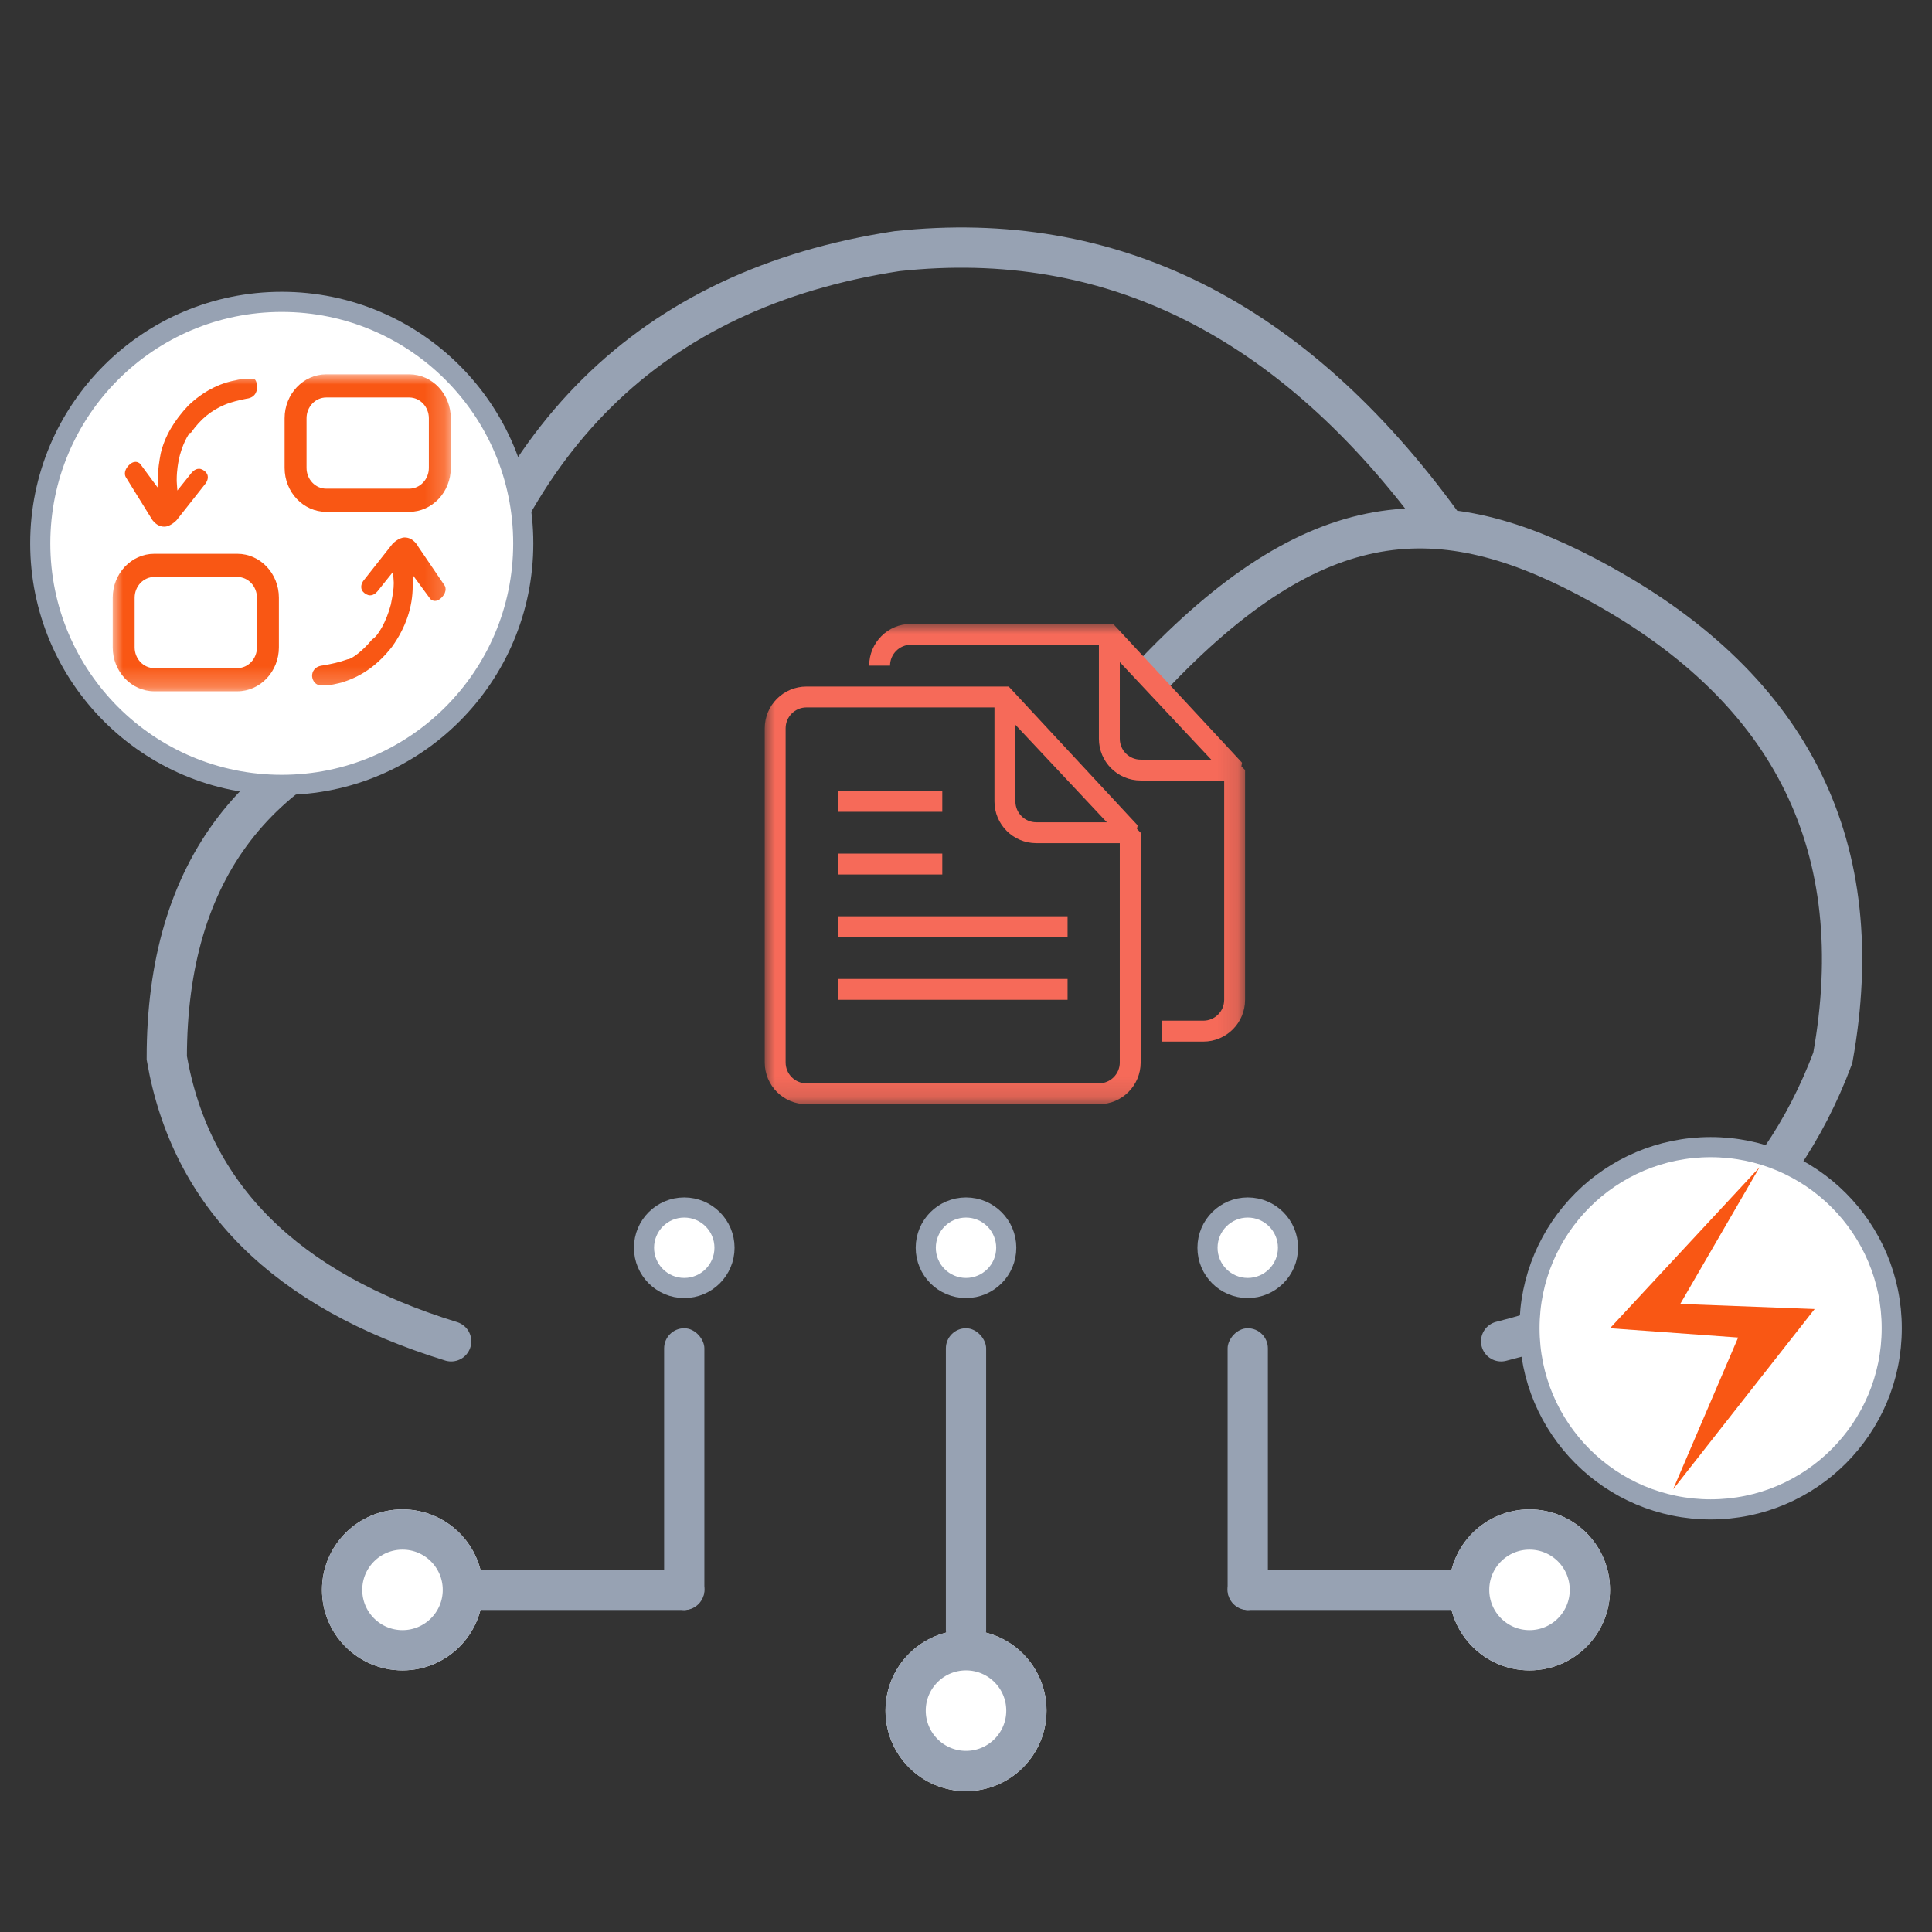 <?xml version="1.0" encoding="UTF-8"?>
<svg width="96px" height="96px" viewBox="0 0 96 96" version="1.1" xmlns="http://www.w3.org/2000/svg" xmlns:xlink="http://www.w3.org/1999/xlink">
    <rect x="0" y="0" width="96" height="96" fill="#333333" stroke="none"/>
    <!-- Generator: Sketch 49 (51002) - http://www.bohemiancoding.com/sketch -->
    <title>faqi/ic_3</title>
    <desc>Created with Sketch.</desc>
    <defs>
        <polygon id="path-1" points="0.004 0 23.867 0 23.867 23.868 0.004 23.868"></polygon>
        <circle id="path-3" cx="4" cy="13" r="4"></circle>
        <circle id="path-4" cx="4" cy="19" r="4"></circle>
        <circle id="path-5" cx="4" cy="13" r="4"></circle>
        <polygon id="path-6" points="0 0 16.8 0 16.8 15.75 0 15.75"></polygon>
    </defs>
    <g id="Symbols" stroke="none" stroke-width="1" fill="none" fill-rule="evenodd">
        <g id="faqi/ic_3">
            <g id="Group-13">
                <g transform="translate(2, 12)">
                    <path d="M69.63,14.008 C62.224,3.834 53.205,-0.675 42.572,0.479 C30.305,2.354 22.698,9.873 19.751,23.038 C10.775,25.372 6.287,31.215 6.287,40.568 C7.483,47.426 12.194,52.12 20.418,54.65 M72.59,54.65 C80.824,52.59 86.317,47.896 89.071,40.568 C90.947,30.145 87.099,22.297 77.525,17.023 C69.947,12.832 63.745,12.747 55.512,21.306" id="Path-5" stroke="#97A2B3" stroke-width="2" stroke-linecap="round"></path>
                    <g id="Page-1" transform="translate(36, 19)">
                        <mask id="mask-2" fill="white">
                            <use xlink:href="#path-1"></use>
                        </mask>
                        <g id="Clip-2"></g>
                        <path d="M3.632,15.566 L15.047,15.566 L15.047,14.529 L3.632,14.529 L3.632,15.566 Z M18.679,6.746 C18.107,6.746 17.642,6.281 17.642,5.708 L17.642,1.9 L22.186,6.746 L18.679,6.746 Z M23.685,7.08 L23.715,6.897 L17.312,0 L7.264,0 C6.118,0 5.189,0.929 5.189,2.076 L6.226,2.076 C6.226,1.503 6.692,1.037 7.264,1.037 L16.604,1.037 L16.604,5.708 C16.604,6.854 17.531,7.783 18.678,7.783 L22.829,7.783 L22.829,18.68 C22.829,19.253 22.364,19.717 21.792,19.717 L19.716,19.717 L19.716,20.756 L21.792,20.756 C22.938,20.756 23.867,19.826 23.867,18.68 L23.867,7.264 L23.685,7.08 Z M3.632,18.68 L15.047,18.68 L15.047,17.642 L3.632,17.642 L3.632,18.68 Z M3.632,12.453 L8.822,12.453 L8.822,11.414 L3.632,11.414 L3.632,12.453 Z M17.642,21.793 C17.642,22.366 17.176,22.83 16.605,22.83 L2.075,22.83 C1.502,22.83 1.038,22.366 1.038,21.793 L1.038,5.188 C1.038,4.616 1.502,4.151 2.075,4.151 L11.414,4.151 L11.414,8.822 C11.414,9.967 12.344,10.896 13.49,10.896 L17.641,10.896 L17.641,21.793 L17.642,21.793 Z M12.454,5.014 L16.998,9.859 L13.492,9.859 C12.919,9.859 12.455,9.393 12.455,8.822 L12.455,5.014 L12.454,5.014 Z M18.527,10.01 L12.123,3.114 L2.075,3.114 C0.929,3.113 0,4.042 0,5.188 L0,21.793 C0,22.94 0.929,23.868 2.075,23.868 L16.605,23.868 C17.751,23.868 18.679,22.94 18.679,21.793 L18.679,10.377 L18.497,10.194 L18.527,10.01 Z M3.632,9.339 L8.822,9.339 L8.822,8.302 L3.632,8.302 L3.632,9.339 Z" id="Fill-1" fill="#F66A59" mask="url(#mask-2)"></path>
                    </g>
                    <circle id="Oval-6" stroke="#97A2B3" fill="#FFFFFF" cx="32" cy="50" r="2"></circle>
                    <g id="Group-11" transform="translate(14, 54)">
                        <g id="Oval-6-Copy-3">
                            <use fill="#FFFFFF" fill-rule="evenodd" xlink:href="#path-3"></use>
                            <circle stroke="#97A2B3" stroke-width="2" cx="4" cy="13" r="3"></circle>
                        </g>
                        <rect id="Rectangle-10" fill="#97A2B3" x="17" y="0" width="2" height="14" rx="1"></rect>
                        <rect id="Rectangle-10-Copy" fill="#97A2B3" transform="translate(13, 13) rotate(-90) translate(-13, -13) " x="12" y="7" width="2" height="12" rx="1"></rect>
                    </g>
                    <g id="Group-11-Copy-2" transform="translate(42, 54)">
                        <g id="Oval-6-Copy-3">
                            <use fill="#FFFFFF" fill-rule="evenodd" xlink:href="#path-4"></use>
                            <circle stroke="#97A2B3" stroke-width="2" cx="4" cy="19" r="3"></circle>
                        </g>
                        <rect id="Rectangle-10" fill="#97A2B3" x="3" y="0" width="2" height="16" rx="1"></rect>
                    </g>
                    <g id="Group-11-Copy" transform="translate(68.5, 62.5) scale(-1, 1) translate(-68.5, -62.5) translate(59, 54)">
                        <g id="Oval-6-Copy-3">
                            <use fill="#FFFFFF" fill-rule="evenodd" xlink:href="#path-5"></use>
                            <circle stroke="#97A2B3" stroke-width="2" cx="4" cy="13" r="3"></circle>
                        </g>
                        <rect id="Rectangle-10" fill="#97A2B3" x="17" y="0" width="2" height="14" rx="1"></rect>
                        <rect id="Rectangle-10-Copy" fill="#97A2B3" transform="translate(13, 13) rotate(-90) translate(-13, -13) " x="12" y="7" width="2" height="12" rx="1"></rect>
                    </g>
                    <circle id="Oval-6-Copy" stroke="#97A2B3" fill="#FFFFFF" cx="46" cy="50" r="2"></circle>
                    <circle id="Oval-6-Copy-2" stroke="#97A2B3" fill="#FFFFFF" cx="60" cy="50" r="2"></circle>
                    <g id="Group-12" transform="translate(0, 3)">
                        <circle id="Oval-7" stroke="#97A2B3" fill="#FFFFFF" cx="12" cy="12" r="12"></circle>
                        <g id="Page-1" transform="translate(3.6, 3.6)">
                            <mask id="mask-7" fill="white">
                                <use xlink:href="#path-6"></use>
                            </mask>
                            <g id="Clip-2"></g>
                            <path d="M9.632,2.183 C9.632,1.612 10.073,1.151 10.61,1.151 L14.732,1.151 C15.273,1.151 15.71,1.616 15.71,2.183 L15.71,4.65 C15.71,5.221 15.269,5.682 14.732,5.682 L10.61,5.682 C10.069,5.682 9.632,5.217 9.632,4.65 L9.632,2.183 Z M14.732,0 L10.61,0 C9.468,0 8.542,0.981 8.542,2.183 L8.542,4.65 C8.542,5.855 9.471,6.833 10.61,6.833 L14.732,6.833 C15.874,6.833 16.8,5.852 16.8,4.65 L16.8,2.183 C16.8,0.977 15.874,0 14.732,0 Z M1.09,11.1 C1.09,10.529 1.531,10.068 2.068,10.068 L6.19,10.068 C6.731,10.068 7.168,10.533 7.168,11.1 L7.168,13.567 C7.168,14.138 6.727,14.599 6.19,14.599 L2.068,14.599 C1.527,14.599 1.09,14.134 1.09,13.567 L1.09,11.1 Z M6.19,8.917 L2.068,8.917 C0.926,8.917 0,9.898 0,11.1 L0,13.567 C0,14.773 0.93,15.75 2.068,15.75 L6.19,15.75 C7.332,15.75 8.258,14.769 8.258,13.567 L8.258,11.1 C8.258,9.895 7.332,8.917 6.19,8.917 Z M1.878,7.089 C1.896,7.128 2.121,7.57 2.565,7.57 C2.867,7.57 3.158,7.266 3.173,7.25 L4.626,5.41 C4.629,5.402 4.76,5.229 4.719,5.036 C4.693,4.914 4.607,4.815 4.465,4.74 C4.405,4.709 4.346,4.693 4.286,4.693 C4.066,4.693 3.92,4.898 3.912,4.902 L3.214,5.773 C3.207,5.666 3.199,5.572 3.192,5.489 C3.185,5.406 3.181,5.343 3.181,5.308 L3.181,5.233 C3.181,4.76 3.267,4.331 3.274,4.311 L3.278,4.291 L3.274,4.287 C3.427,3.523 3.774,2.943 3.853,2.896 L3.875,2.92 L3.901,2.884 C4.372,2.226 4.879,1.805 5.555,1.517 C5.914,1.363 6.283,1.288 6.634,1.214 C7.164,1.158 7.183,0.725 7.175,0.591 C7.168,0.41 7.09,0.217 6.992,0.217 C6.705,0.217 6.406,0.217 6.115,0.296 C5.29,0.441 4.48,0.867 3.774,1.533 C3.039,2.309 2.584,3.093 2.386,3.929 C2.318,4.287 2.24,4.76 2.24,5.237 C2.24,5.26 2.24,5.3 2.236,5.347 C2.233,5.418 2.229,5.509 2.229,5.619 L1.363,4.445 C1.359,4.441 1.273,4.35 1.131,4.35 C1.019,4.35 0.907,4.409 0.799,4.52 C0.489,4.847 0.642,5.095 0.65,5.107 L1.878,7.089 Z M15.195,8.582 C15.172,8.539 14.948,8.106 14.511,8.106 C14.209,8.106 13.918,8.409 13.903,8.425 L12.451,10.265 C12.447,10.273 12.316,10.446 12.357,10.639 C12.383,10.761 12.469,10.86 12.611,10.935 C12.671,10.966 12.731,10.982 12.79,10.982 C13.011,10.982 13.156,10.777 13.164,10.773 L13.929,9.816 C13.936,9.958 13.948,10.088 13.955,10.182 C13.963,10.265 13.966,10.328 13.966,10.363 C13.966,10.687 13.914,10.955 13.854,11.266 C13.843,11.321 13.832,11.372 13.824,11.427 C13.601,12.294 13.167,13.023 12.899,13.165 L12.891,13.169 L12.887,13.177 C12.439,13.729 11.872,14.158 11.682,14.158 L11.674,14.158 L11.667,14.162 C11.245,14.312 10.898,14.387 10.442,14.466 C10.031,14.509 9.901,14.781 9.908,14.997 C9.919,15.222 10.084,15.462 10.371,15.462 L10.666,15.462 C10.879,15.431 11.088,15.384 11.226,15.352 C11.424,15.305 11.484,15.293 11.502,15.273 C12.432,14.97 13.208,14.399 13.884,13.532 C14.564,12.578 14.907,11.561 14.907,10.521 L14.907,10.407 C14.907,10.292 14.911,10.139 14.907,9.969 L15.784,11.163 C15.788,11.167 15.874,11.258 16.016,11.258 C16.128,11.258 16.24,11.199 16.348,11.088 C16.658,10.761 16.505,10.513 16.498,10.501 L15.195,8.582 Z" id="Fill-1" fill="#F95714" mask="url(#mask-7)"></path>
                        </g>
                    </g>
                    <g id="Group-18" transform="translate(74, 45)">
                        <circle id="Oval-8" stroke="#97A2B3" fill="#FFFFFF" cx="9" cy="9" r="9"></circle>
                        <polygon id="Page-1" fill="#F95714" points="11.43 1 4 9 10.367 9.462 7.137 17 14.169 8.045 7.491 7.792"></polygon>
                    </g>
                </g>
            </g>
        </g>
    </g>
</svg>